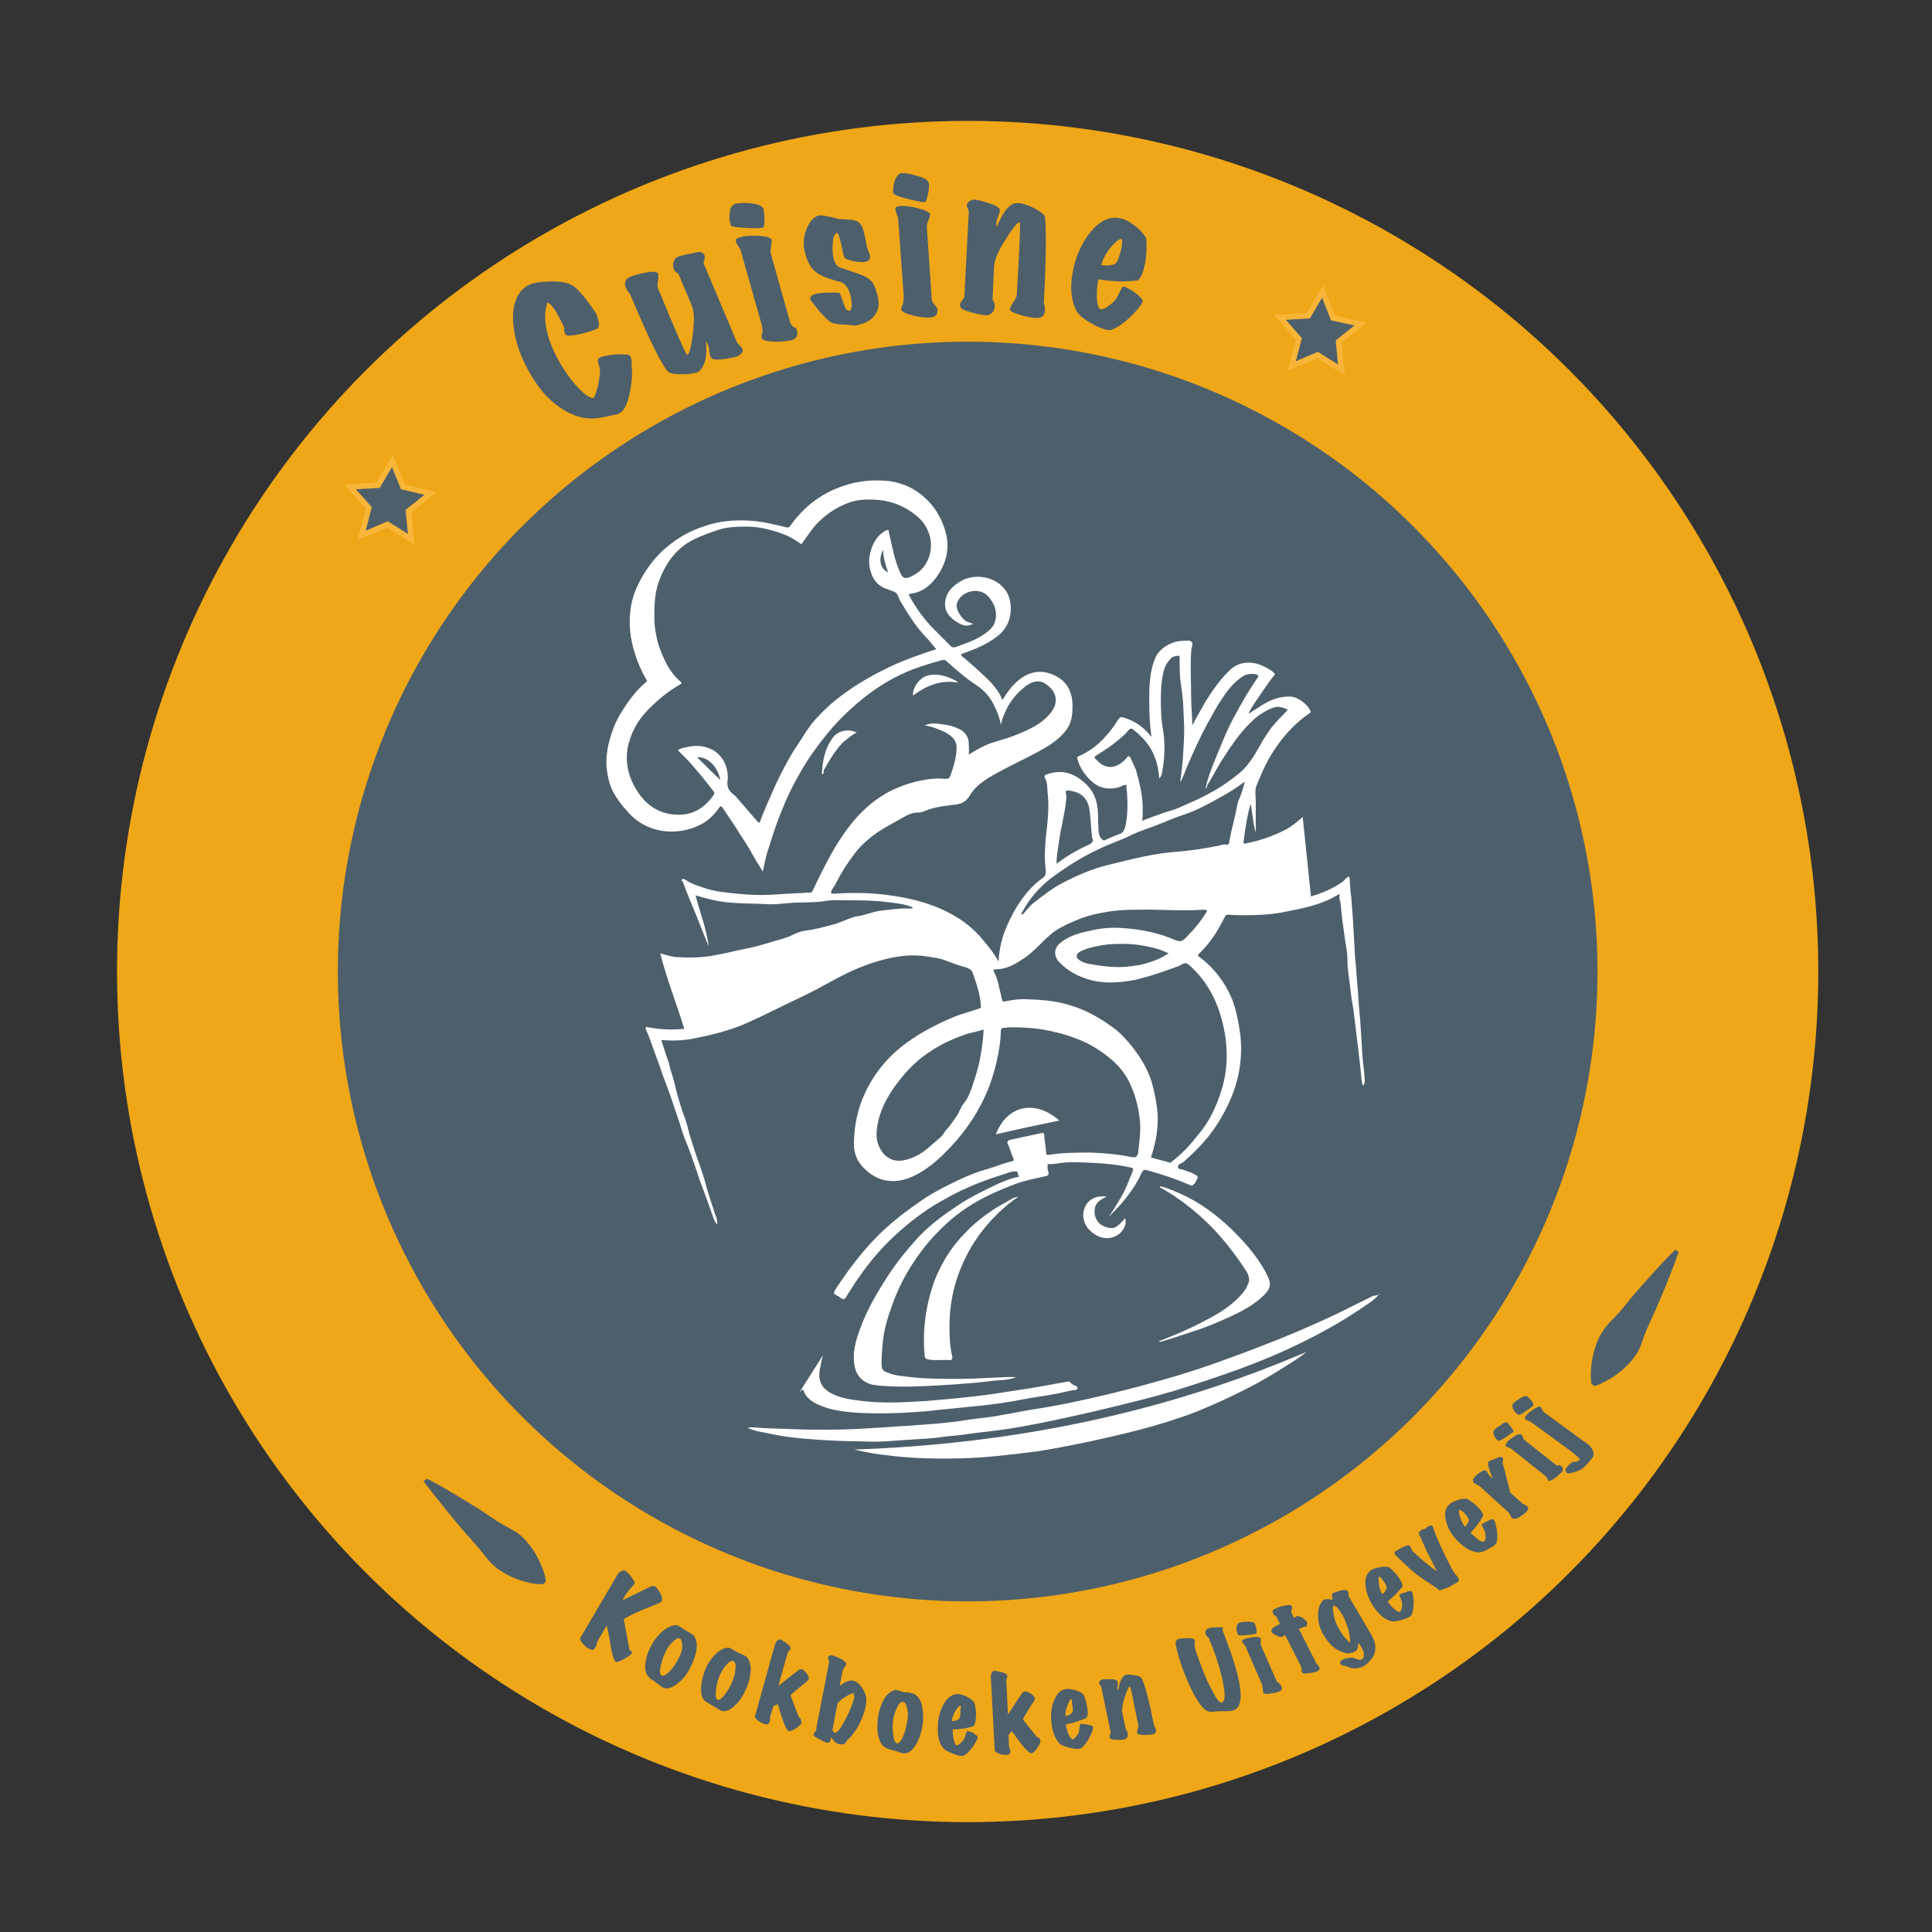 <?xml version="1.0" encoding="utf-8"?>
<!-- Generator: Adobe Illustrator 22.0.1, SVG Export Plug-In . SVG Version: 6.00 Build 0)  -->
<svg version="1.1" id="Laag_1" xmlns="http://www.w3.org/2000/svg" xmlns:xlink="http://www.w3.org/1999/xlink" x="0px" y="0px"
	 viewBox="0 0 350 350" style="enable-background:new 0 0 350 350;" xml:space="preserve">
<rect x="0" y="0" width="350" height="350" fill="#333333" stroke="none"/>
<style type="text/css">
	.st0{fill:#FFFFFF;}
	.st1{fill:#4E5F6C;}
	.st2{fill:none;stroke:#EFA717;stroke-width:40;stroke-miterlimit:10;}
	.st3{fill:#4E5F6C;stroke:#F8B538;stroke-miterlimit:10;}
</style>
<circle class="st0" cx="177.7" cy="177.4" r="98.9"/>
<g>
	<path class="st1" d="M168.8,190.3c-2.6,1.6-4.6,3.7-6.4,6.1c-1.4,1.9-2.6,4-3.2,6.3c-0.4,1.7-0.7,3.4,0.1,5.1s2.3,2.8,4.4,2.4
		c2.1-0.4,3.7-1.5,5.2-2.9c0.5-0.4,1-0.9,1.5-1.3s0.7-1,1.1-1.4c0.7-0.7,1.2-1.6,1.8-2.4c0.5-0.7,0.7-1.6,1.3-2.3
		c0.9-1.1,1.3-2.4,1.7-3.6s0.8-2.5,1.1-3.8c0.4-2,0.7-3.9,0.8-6c-0.9,0.3-1.8,0.5-2.7,0.7C173,188,170.8,189,168.8,190.3z"/>
	<path class="st1" d="M206.2,164.8c-2.1,0-4.2,0.1-6.2,0.5c-2,0.3-3.9,0.9-5.7,1.7c-1.4,0.6-2.8,1.3-4,2.3c-1.6,1.4-3,3.1-4.8,4.3
		c-1.6,1.1-3.2,2-5.1,2c-0.4,0-0.5,0.1-0.3,0.5c0.3,0.6,0.5,1.2,0.7,1.8c0.2,1.1,0.5,2.1,0.7,3.1c0.1,0.4,0.2,0.5,0.6,0.4
		c1.1-0.2,2.2-0.4,3.3-0.4c2.8,0.1,5.6,0.2,8.4,1.1c3.1,0.9,5.8,2.5,8.3,4.4c1.6,1.3,2.9,2.9,4.1,4.6c1.2,1.8,2.2,3.7,2.7,5.9
		c0.2,1,0.5,2,0.6,3c0.3,1.7,0.3,3.3,0.1,5c-0.2,1.6-0.6,3.2-1.1,4.7c1.1,0.3,2.3,0.6,3.4,0.9c0.2,0.1,0.2,0,0.3-0.1
		c1.7-1.3,3.2-2.8,4.5-4.5c1.3-1.5,2.4-3.1,3.2-4.9c1.6-3.4,2.5-7,2.3-10.9c-0.1-2.7-0.7-5.3-1.6-7.8c-1.1-2.9-2.8-5.5-5.2-7.6
		c-0.4-0.3-0.6-0.4-1.1-0.2c-0.4,0.2-0.8,0.5-1.3,0.6c-2.4,0.9-4.8,1.7-7.3,2.3c-3.1,0.6-6.2,0.8-9.2-0.3c-1.8-0.6-3.4-1.6-4.7-3
		c-1-1.2-0.8-2.5,0.3-3.4c1.6-1.3,3.5-1.8,5.4-2.2c1.7-0.4,3.5-0.6,5.4-0.5c3.5,0.2,6.8,0.8,10,2.2c0.8,0.3,1.2,0.3,1.8-0.3
		c1.5-1.5,2.9-3.1,4-5c-0.2-0.2-0.5-0.2-0.7-0.2C214,165.1,210.1,164.7,206.2,164.8z"/>
	<path class="st1" d="M204.9,137.5c0.3,0.7,0.6,1.3,0.9,2c0.6,2.1,1.1,4.2,1.2,6.3c0,1,0.1,1.9-0.1,2.9c1.2-0.5,2.4-0.9,3.5-1.3
		c1-0.4,2.1-0.6,3-1c2-0.9,4-1.7,5.9-2.8c1.9-1,3.6-2.2,5.3-3.6c1.9-1.6,3-3.8,4.2-5.9c0.7-1.1,1.4-2.2,2.3-3.2
		c0.6-0.7,1.3-1.3,1.9-2c0.3-0.3,0.3-0.4,0-0.5c-0.8-0.3-1.6-0.5-2.3-0.2c-1.2,0.4-2.3,1.1-3.3,1.9c-2.5,2.2-4.3,4.9-6.1,7.7
		c-0.9,1.5-1.7,3-2.6,4.5c0,0.1-0.1,0.2-0.1,0.3l0,0c0,0.1-0.1,0.2-0.1,0.3l0,0l0,0l0,0c0,0-0.1,0-0.1,0.1c0-0.1,0-0.1,0.1-0.1l0,0
		l0,0c-0.1-0.1-0.1-0.3,0-0.4c0-0.1-0.1-0.2,0.1-0.3l0,0c0-0.1,0-0.2,0-0.3c0.8-2.8,2-5.4,3.1-8.1s2.6-5.3,4.1-7.9
		c0.6-1,1.2-1.9,1.8-2.8c0.1-0.2,0.5-0.5,0.3-0.7c-0.2-0.3-0.5-0.3-0.9-0.3c-1-0.1-1.8,0.3-2.5,0.9c-1.3,1-2.3,2.3-3.2,3.7
		c-0.9,1.3-1.6,2.7-2.4,4.1c-1.5,2.7-2.7,5.4-3.9,8.2c-0.4,0.9-0.6,1.8-1.2,2.7c0.2-1.6,0.4-3,0.5-4.4c0.1-2.1,0.3-4.1,0.2-6.2
		c-0.1-1.8-0.1-3.5-0.3-5.2c-0.1-1-0.3-2-0.4-3c-0.1-1.2-0.1-2.4-0.1-3.6c0-0.2,0.1-0.6-0.4-0.5c-0.4,0.1-0.9,0.1-1.2,0.5
		c-0.8,0.8-1.2,1.7-1.4,2.8c-0.4,1.7-0.4,3.5-0.4,5.2c0,1.7,0.1,3.4,0.4,5c0.4,2.4,0.3,4.8-0.1,7.2c-0.1,0.5-0.1,1.1-0.6,1.5
		c-0.1-1.3-0.3-2.6-0.8-3.8c-0.8-2.2-2.2-3.7-4-5.1c-0.2-0.2-0.5-0.1-0.7,0.1s-0.3,0.4-0.5,0.6c-1.6,1.6-3.4,2.8-5.3,4
		c-0.4,0.2-0.6,0.5-0.1,0.8c0.1,0.1,0.2,0.2,0.3,0.3c0.9,1,2.3,1.4,3.6,0.7c0.6-0.3,1.2-0.8,1.6-1.3
		C204.5,136.7,204.7,137.1,204.9,137.5z"/>
	<path class="st1" d="M225.5,141.6c-1.6,1.2-3.2,2.2-4.9,3.1c-2,1.1-4,2.2-6.2,2.9c-1.5,0.5-2.9,1.1-4.4,1.7c-1.7,0.7-3.5,1.2-5.1,2
		c-2,1-4,1.6-6,2.6c-3,1.4-5.8,3.2-8.5,5.2c-2.1,1.6-3.9,3.7-5.2,6.1c-0.1,0.2-0.3,0.3-0.1,0.5c0.2-0.1,0.4-0.2,0.5-0.4
		c0.5-0.6,1-1.2,1.6-1.7c1.7-1.3,3.3-2.6,5.2-3.6c2.7-1.4,5.4-2.6,8.3-3.3c4.1-1,8.2-2.1,12.5-2.4c2.6-0.2,5.1-0.6,7.6-1.1
		c0.4-0.1,0.9-0.3,1.3-0.2c0.3,0.1,0.6-0.1,0.6-0.5c0.2-1.2,0.5-2.5,0.8-3.7s0.5-2.4,0.8-3.6C224.8,144.1,225.2,142.9,225.5,141.6z"
		/>
	<path class="st1" d="M197.8,151.6c0-0.1,0-0.2,0-0.3c-0.2-1.7-0.2-3.4-0.5-5c-0.5-2.2-2-2.9-3.8-3.1c-0.3,0-0.5,0.1-0.4,0.5
		c0.1,0.5,0.1,1,0,1.5c-0.2,2.3-0.9,4.6-1.2,6.9c-0.2,1.4-0.5,2.9-0.5,4.4c1.8-1.4,3.7-2.5,5.7-3.4
		C197.7,152.8,198.3,152.5,197.8,151.6z"/>
	<path class="st1" d="M184.6,166.5C184.6,166.5,184.7,166.5,184.6,166.5C184.7,166.5,184.6,166.5,184.6,166.5z"/>
	<path class="st1" d="M197.1,171.8c-0.6,0.2-1.1,0.4-1.6,0.7c-0.6,0.5-0.6,1,0,1.4c0.7,0.5,1.5,0.7,2.3,0.8c1.6,0.3,3.3,0.5,4.9,0.5
		c1.3,0,2.6-0.2,3.8-0.4c1.8-0.4,3.6-1,5.2-2.1c-0.5-0.2-0.9-0.4-1.4-0.6c-2.5-0.8-5.1-1.2-7.7-1.1
		C200.7,171,198.9,171.3,197.1,171.8z"/>
	<path class="st1" d="M126.3,137.2c1.4,1.4,2.7,2.7,4.2,4.1C130,138.8,128.1,137,126.3,137.2z"/>
	<path class="st1" d="M163,108.7c-0.3-0.5-0.3-1.2-1-1.5c-0.5-0.2-1.1-0.4-1.6-0.6c-1.1-0.4-1.9-1.2-2.4-2.3
		c-0.5-1.2-0.7-2.5-0.4-3.9c0.4-1.8,1.2-3.4,2.9-4.3c0.4-0.2,0.5-0.1,0.5,0.2c0.6,2.5,1,5.1,2.1,7.5c0.3,0.8,0.8,1.1,1.6,0.8
		c1.4-0.6,2.5-1.4,3.2-2.8c1.5-2.7,0.7-6.3-1.8-8.3c-1.9-1.6-4.1-2.6-6.7-2.9c-2-0.2-4-0.2-6,0.6c-1.7,0.7-3.2,1.6-4.5,2.8
		c-1.5,1.3-2.6,3-3.7,4.6c-0.9-0.6-1.8-1.2-2.7-1.6c-2.2-0.9-4.5-1.5-6.8-1.6c-2.1,0-4.2,0-6.2,0.8c-1.7,0.6-3.4,1.2-5,2.2
		c-1.8,1.2-3.1,2.7-4.1,4.6c-0.9,1.7-1.5,3.4-1.7,5.2c-0.2,1.7-0.2,3.4-0.1,5.1c0.2,1.6,0.5,3.2,1.1,4.6c0.8,2.1,1.8,4.1,3.6,5.6
		c0.2,0.2,0.3,0.3-0.1,0.5c-2.3,1.3-4.3,3-6.1,4.9c-1.5,1.6-2.5,3.4-3.1,5.4c-0.8,2.6-0.5,5.3,0.7,7.7c1.7,3.4,4.3,5.6,8.3,5.6
		c2.7,0,4.8-1.4,6.3-3.6c0.1-0.2,0.2-0.3,0-0.6c-1.3-1.7-2.6-3.3-4-4.9c-0.8-0.9-1.7-1.8-2.5-2.6c0.4-0.3,0.9-0.4,1.4-0.5
		c1.6-0.4,3.1-0.4,4.6,0.3c2.2,1,3.3,3.5,3,5.8c-0.1,0.9,0.1,1.5,0.7,2.1c0.2,0.2,0.5,0.4,0.8,0.7c1.3,1.5,2.6,3,3.9,4.5
		c0.2,0.3,0.4,0.3,0.5,0c0.8-2.2,1.8-4.3,2.7-6.4c0.9-1.9,1.8-3.7,2.8-5.4c0.6-1.1,1.4-2.2,2.1-3.3c0.9-1.5,1.9-2.9,3.1-4.1
		c1.6-1.7,3.4-3.2,5.3-4.5c2.4-1.7,5-3.1,7.7-4.4c2.6-1.2,5.4-2.2,8.2-3.1c-0.5-0.6-1-1.2-1.5-1.8
		C166.1,113.8,164.5,111.3,163,108.7z"/>
	<path class="st1" d="M148.7,64.3c-66,14.4-107.8,79.6-93.4,145.6s79.6,107.8,145.6,93.4s107.8-79.6,93.4-145.6
		C279.9,91.8,214.7,49.9,148.7,64.3z M233.7,247c-2.5,1.6-5.1,3.2-7.7,4.5c-3.1,1.6-6.2,3-9.4,4.3c-6.8,2.6-13.8,4.2-20.9,5.7
		c-2.5,0.5-5.1,1-7.6,1.4c-4.7,0.6-9.5,1.2-14.3,1.3c-4.5,0.1-8.9,0-13.4-0.6c-1.8-0.2-3.6-0.5-5.6-1c28.5-1,55.8-6.5,81.9-17.7
		C235.7,245.7,234.7,246.4,233.7,247z M249.7,234.6L249.7,234.6c-0.8,1-1.9,1.6-2.9,2.3c-4.4,3-9.1,5.5-13.9,7.7
		c-2.8,1.3-5.7,2.4-8.6,3.5c-3.9,1.4-7.8,2.7-11.7,3.9c-3.7,1.1-7.4,2-11.1,2.9c-4.5,1.1-9,2.1-13.5,3c-2.1,0.4-4.2,0.8-6.4,1.1
		c-2.1,0.3-4.3,0.5-6.4,0.8c-1.6,0.3-3.3,0.3-5,0.6c-1.7,0.2-3.5,0.3-5.2,0.4c-1.5,0.1-2.9,0.2-4.4,0.3c-1.6,0.1-3.2,0.1-4.7,0
		c-2.6,0-5.2-0.1-7.9-0.3c-3.1-0.2-6.1-0.5-9.1-1.2c-1.1-0.2-2.3-0.4-3.4-0.9c0.4-0.2,0.8-0.1,1.2-0.1c2.3,0.2,4.6,0.2,6.9,0.3
		c2.1,0.1,4.1,0.1,6.2,0.1c2.8,0,5.5-0.1,8.3-0.3c2.1-0.1,4.2-0.3,6.3-0.4c1.3-0.1,2.7-0.2,4-0.3c1.7-0.1,3.3-0.3,5-0.5
		c0.7-0.1,1.3-0.2,2-0.3c1.9-0.3,3.9-0.4,5.8-0.8c1.8-0.3,3.7-0.7,5.5-1c4.7-0.7,9.4-1.7,14-2.8c4.1-1,8.2-2.1,12.3-3.3
		c3.2-1,6.4-2,9.5-3.2c3.1-1.1,6.2-2.3,9.2-3.5c3.5-1.4,6.9-2.9,10.3-4.5c2.3-1.1,4.6-2.3,6.9-3.4
		C249.1,234.8,249.4,234.6,249.7,234.6L249.7,234.6L249.7,234.6L249.7,234.6c0-0.1,0-0.1,0.1-0.2c0,0,0,0,0.1,0
		C249.8,234.5,249.8,234.6,249.7,234.6L249.7,234.6z M151.2,252.7c1.6,0.7,3.3,0.9,5,1.1c3.3,0.4,6.6,0.3,9.9,0.1
		c2.4-0.1,4.9-0.4,7.3-0.6c2.9-0.3,5.7-0.6,8.6-1.1c2.7-0.4,5.4-0.8,8-1.3c1.1-0.2,2.3-0.4,3.4-0.6c0.6-0.1,0.6,0.4,0.9,0.5
		c0.3,0.2,1,0.3,0.9,0.7s-0.7,0.3-1.1,0.4c-1.5,0.3-3,0.7-4.5,0.9c-2.1,0.3-4.3,0.7-6.4,1.1c-2.4,0.4-4.8,0.7-7.1,0.9
		c-2.6,0.3-5.2,0.5-7.7,0.8c-4.5,0.4-9,0.6-13.6,0.3c-2.4-0.2-4.7-0.5-6.9-1.6c-1-0.5-1.9-1.2-2.3-2.3c-0.3-0.7-0.6,0.3-0.7,0.1
		c1.5-2.3,2.9-4.6,4.2-6.6c-0.2,0.6-0.4,1.6-0.6,2.7C148.1,250.6,149.3,251.9,151.2,252.7z M180.9,219.7c-3.1,3-5.4,6.4-7,10.4
		c-1.3,3.3-1.9,6.7-1.9,10.3c0,1.8,0.1,3.6,0.5,5.3c0.1,0.6-0.1,0.7-0.6,0.7c-1.2-0.1-2.4,0.1-3.6-0.1c-0.5-0.1-0.8-0.2-0.8-0.8
		c-0.4-4.6,0.2-9.1,1.8-13.5c1.3-3.3,3.1-6.2,5.6-8.7c2.2-2.3,4.7-4.1,7.5-5.6c0.6-0.3,1.1-0.8,2.1-0.9
		C183.1,217.7,182,218.7,180.9,219.7z M200.1,222.2c1.6,0.6,2.2,0.3,3.7-1.5c0.4,0.8-0.1,2-1,2.8c-1.4,1.1-3.3,1.1-4.9-0.2
		c-1.5-1.1-2.1-3.1-1.3-4.7c0.6-1.4,2.2-2.1,3.9-1.8c-1.5,0.6-2.2,1.4-2.2,2.5C198.2,220.7,199,221.8,200.1,222.2z M225.8,230.3
		c-2.1-3.2-4.4-6.2-7.1-8.8c-2.5-2.4-5.2-4.5-8.2-6.2c-0.1-0.1-0.3-0.1-0.4-0.2c0-0.1,0.1-0.1,0.1-0.2c1.6,0.4,3.1,1.1,4.6,1.8
		c4.2,2.1,7.7,5.1,10.8,8.6c1.5,1.7,2.9,3.6,3.9,5.6c0.9,1.7,0.7,2.6-0.7,3.9c-1.8,1.7-3.9,2.8-6.1,3.8c-2.2,1-4.3,1.9-6.6,2.6
		c-2,0.7-3.9,1.3-5.9,1.9c0,0-0.1-0.1-0.3-0.1c2.8-1.1,5.5-2.2,8.1-3.6c2.6-1.3,5.1-2.8,7-5c0.4-0.5,0.8-1,1-1.6
		C226.5,232,226.3,231.2,225.8,230.3z M244.5,159.2c0.1,1.1,0.1,2.3,0.3,3.4c0.1,1.4,0.2,2.7,0.3,4.1c0.1,1.7,0.2,3.4,0.3,5.1
		c0,1.3,0.2,2.6,0.3,4c0.1,1.8,0.3,3.5,0.4,5.3c0.1,1.7,0.3,3.3,0.4,5c0.1,1.7,0.2,3.3,0.3,5c0.1,1.3,0.3,2.7,0.4,4
		c0,0.5,0.2,1.1-0.3,1.6c-0.3-0.9-0.3-1.8-0.4-2.7c-0.1-1.2-0.3-2.5-0.4-3.7c-0.3-2.1-0.5-4.3-0.8-6.4c-0.1-1.4-0.5-2.8-0.6-4.2
		c-0.2-1.9-0.6-3.9-0.6-5.8c0-1.1-0.2-2.3-0.4-3.4c-0.3-2.1-0.6-4.2-0.8-6.4c0-0.7-0.4-1.3-0.2-2.2c-3.3,2.1-6.9,2.7-10.5,3.4
		c-2.2,0.4-4.4,0.5-6.7,0.5c-1,0-2,0-3-0.1c-0.3,0-0.5,0.1-0.6,0.4c-0.7,1.3-1.4,2.7-2.3,3.9c-0.7,1-1.5,1.9-2.4,2.8
		c-0.3,0.3-0.2,0.3,0,0.5c2.7,2,4.7,4.6,6,7.7c0.8,2.1,1.2,4.3,1.5,6.5c0.3,2.9,0.1,5.8-0.7,8.6c-0.7,2.5-1.8,4.8-3.2,7.1
		c-1.7,2.8-3.9,5.1-6.4,7.3c-0.4,0.3-1.1,0.4-1,1c0.1,0.4,0.8,0.3,1.2,0.5c0.7,0.3,1.4,0.4,2,0.9c0.1,0,0.2,0,0.2,0
		c0.5,0.6-0.3,1-0.3,1.5c-0.3,0-0.4,0.6-0.9,0.3c-2.5-1.1-5.2-2-7.8-2.7c-0.6-0.2-0.8,0.1-1,0.5c-1.3,2.9-3.3,5.3-5.5,7.5
		c0,0-0.1,0-0.1,0.1s-0.1,0.2-0.2,0.2c0-0.1,0.1-0.2,0.1-0.2l0,0c1.3-2,2.6-4,3.4-6.2c0.2-0.6,0.5-1.1,0.7-1.7
		c0.1-0.4,0.2-0.6-0.4-0.7c-2.7-0.6-5.5-0.8-8.3-0.9c-1.7-0.1-3.4-0.1-5.1,0.2c-0.5,0.1-1.1,0.1-1.6,0.1c0,0.4-0.1,0.9,0.1,1.3
		c0.2,0.7-0.1,0.8-0.6,0.9c-1.7,0.4-3.4,0.7-5.1,1.3c-2.4,0.9-4.8,1.9-7.1,3.2c-2.7,1.5-5.1,3.4-7.2,5.6c-2.2,2.2-4,4.7-5.6,7.4
		c-1.1,1.9-2,3.9-2.7,5.9c-0.8,2.2-1.5,4.5-1.7,6.9c-0.1,1.2-0.2,2.4-0.2,3.6c0,1,0.2,1.4,1.2,1.7c1.4,0.6,2.9,0.6,4.3,0.8
		c2.8,0.3,5.6,0.3,8.4,0.3c2.7,0,5.3-0.2,8-0.3c0.8,0,1.6-0.1,2.5,0c-1.6,0.6-3.2,0.5-4.8,0.7c-1.3,0.2-2.6,0.3-3.8,0.4
		c-3.6,0.3-7.2,0.5-10.7,0.6c-2.1,0-4.3,0-6.4-0.3c-1.6-0.2-3.1-1.3-3.5-3.1c-0.6-2.6,0.1-4.9,1-7.3c1.1-3,2.7-5.8,4.4-8.5
		c1.8-2.9,3.9-5.5,6.2-8c2-2.1,4.3-3.8,6.7-5.4c2.3-1.6,4.8-2.8,7.3-4c1.3-0.6,2.7-1.2,4.1-1.4c0-0.1,0-0.1,0-0.1
		c-0.3-0.3-0.1-0.9-0.5-0.9c-0.5,0-1.1,0.1-1.6,0.3c-1.1,0.4-2.2,0.7-3.3,1.1c-1.4,0.5-2.7,1-4,1.6c-2.1,0.9-4,2-5.9,3.1
		c-2.9,1.8-5.5,3.9-8,6.3c-3.2,3.1-5.8,6.7-8.1,10.5c-0.2,0.3-0.4,0.3-0.6,0.2c-0.2-0.1-0.4-0.2-0.6-0.4c-0.3-0.2-0.9-0.4-0.9-0.6
		c-0.1-0.3,0.3-0.7,0.5-1.1c2.2-3.3,4.6-6.5,7.4-9.3c2.2-2.2,4.6-4.1,7.2-5.9c2.3-1.7,4.9-3,7.4-4.2c1.7-0.8,3.4-1.5,5.2-2
		c1.5-0.4,3-1.1,4.5-1.4c0.4-0.1,0.4-0.3,0.3-0.5c-0.4-0.8-0.6-1.8-1-2.6c-0.2-0.4-0.1-0.7,0.4-0.8c1.8-0.4,3.6-0.8,5.5-1.2
		c0.4-0.1,0.7-0.1,0.7,0.5c0,1,0.3,1.9,0.3,2.9c0,0.3,0,0.6,0.6,0.5c2.5-0.4,5-0.4,7.5-0.4c2.5,0.1,4.9,0.3,7.3,0.8
		c0.6,0.1,1.1,0.2,1.3-0.8c0.2-2,0.5-3.9,0.3-5.9c-0.3-2.7-1-5.2-2.3-7.6c-1-1.7-2.3-3-3.9-4.2c-1.6-1.2-3.3-2.2-5.2-2.9
		c-2-0.8-4-1.3-6.2-1.7c-1.9-0.3-3.8-0.4-5.8-0.4c-0.4,0-0.8,0.1-1.3,0.1s-0.5,0.5-0.5,0.8c0,0.8-0.1,1.6-0.2,2.4
		c-0.3,2.1-0.8,4.2-1.5,6.3c-0.8,2.4-1.9,4.6-3.2,6.7c-1.2,1.9-2.6,3.7-4.1,5.3c-1.8,1.9-3.6,3.6-5.9,4.9c-3.2,1.8-6.7,2.1-9.7-0.8
		c-1.2-1.1-2-2.6-2-4.4c0-2.6,0.4-5.2,1.3-7.7c1.7-4.5,4.5-8.1,8.4-10.9c2.5-1.8,5.2-3.2,8-4.4c1.6-0.7,3.3-1.1,5-1.7
		c0.2-0.1,0.4-0.1,0.3-0.4c-0.1-2.1-0.8-4.1-1.5-6.1c-0.2-0.6-0.8-0.8-1.4-1c-1.2-0.3-2.4-0.8-3.5-1.2c-1-0.4-2.1-0.5-3.2-0.7
		c-2.9-0.5-5.8-0.1-8.6,0.7c-2.9,0.8-5.6,2-8.2,3.4c-2,1.1-4,2.2-6.1,3.2c-3.2,1.5-6.3,3.1-9.6,4.6s-6.7,2.3-10.2,3
		c-1.8,0.3-3.7,0.4-5.6,0.2c0.4,1.2,0.7,2.3,1.1,3.4c0.3,0.7,0.4,1.4,0.6,2.1c0.3,0.9,0.6,1.8,0.8,2.8c0.4,1.7,0.9,3.4,1.5,5.1
		c0.5,1.2,0.8,2.4,1.1,3.7c0.6,1.9,1.2,3.8,1.9,5.7c0.4,1.2,0.8,2.3,1.1,3.5c0.4,1.6,1,3.2,1.5,4.8c0.2,0.8,0.7,1.5,0.5,2.3
		c-0.3-0.3-0.6-0.9-0.7-1.3c-0.6-1.7-1.2-3.4-1.8-5c-0.5-1.2-0.9-2.5-1.3-3.7c-0.6-1.6-1.1-3.3-1.8-4.9c-0.5-1.2-0.9-2.5-1.3-3.8
		c-0.8-2.3-1.5-4.6-2.4-6.9c-0.6-1.5-1.1-3.2-1.7-4.7c-0.6-1.6-1.1-3.3-1.8-4.8c-0.1-0.2-0.2-0.4-0.1-0.6c0.1-0.1,0.3-0.1,0.4,0
		c2.1,0.4,4.2,0.5,6.4,0.3c0,0,0.1,0,0.2,0.1c-1.4-4.6-3.2-9.1-4.4-13.8c1.1,0.3,2.2,0.7,3.3,0.7c1.7,0.1,3.3,0.1,5-0.1
		c2.4-0.3,4.6-0.9,7-1.4c1.7-0.3,3.4-0.8,5-1.3c1.1-0.3,2.3-0.6,3.4-1.1c0.8-0.4,1.7-0.8,2.6-0.9c1.6-0.2,3.1-0.6,4.6-1
		c1.4-0.3,2.7-1,4-1.4c0.3-0.1,0.5-0.2,0.8-0.2c1.4-0.2,2.7-0.8,4.1-1c1.8-0.2,3.6-0.5,5.4-0.4c0.2,0,0.3,0,0.5-0.1l0.1-0.1
		c-1.6-0.7-3.3-0.8-4.9-1c-2.3-0.3-4.7-0.3-7.1-0.3c-1.2,0-2.5-0.1-3.7,0.1c-2.3,0.4-4.6,0.2-6.8,0.4c-1.3,0.1-2.6,0.3-4,0.2
		c-3.3-0.2-6.7,0-9.9-0.8c-1-0.2-1.9-0.5-3-0.8c0.8,3.1,2,6.1,2.4,9.3c-0.8-2-1.6-4-2.4-6c-0.8-1.9-1.6-3.8-2.3-5.8
		c-0.1-0.1-0.4-0.2-0.1-0.4c0.2-0.2,0.4,0,0.6,0.1c1,0.7,2.1,1,3.2,1.4c2,0.7,4.1,0.9,6.1,1.1s4,0.3,6,0.2c1.7-0.1,3.5-0.2,5.2-0.3
		c0.7,0,1.3-0.1,2-0.1c0.4,0,0.5-0.2,0.6-0.5c1.2-2.5,2.4-5,3.8-7.4c1.2-2,2.5-3.9,4-5.6c1.7-1.9,3.6-3.5,6-4.8
		c1.6-0.8,3.2-1.4,4.8-1.8c1.7-0.4,3.5-0.7,5.3-0.5c0.4,0,0.7,0,0.9-0.4c0.6-1.6,1.1-3.2,1.2-5c0.1-1.6-0.9-2.4-2-3
		c-1.2-0.6-2.5-1.1-3.8-1.3c1-0.4,2-0.4,3-0.2c1.1,0.1,2.1,0.3,3.1,0.8c1.1,0.4,1.9,1.5,1.9,2.6c0,0.7,0.1,1.3,0,2.1
		c1.3-0.8,2.5-1.5,3.8-2c0.6-0.2,1.3-0.4,1.9-0.6c1.5-0.4,3-1,4.4-1.6c1.8-0.8,3.5-1.8,4.7-3.3c1.8-2.2,0.9-4.3-1.2-5.5
		c-1.2-0.6-2.4-0.1-3.4,0.7c-2.3,1.8-3.7,4.1-4.4,6.9c-0.2-1.4-0.8-2.7-1.4-3.9c-0.7-1.3-1.7-2.4-2.9-3.2c-2-1.3-3.7-2.8-5.5-4.4
		c-0.3-0.3-0.5-0.3-0.9-0.2c-2.1,0.6-4.2,1.2-6.3,2.1c-3.3,1.4-6.3,3.4-9,5.7c-2.1,1.8-4.1,3.8-5.9,6.1c-1.6,2-3.1,4.1-4.4,6.4
		c-1.4,2.4-2.6,4.9-3.6,7.5c-0.9,2.2-1.6,4.5-2.3,6.7c-0.4,1.2-0.6,2.4-0.9,3.8c-0.6-1-1.2-1.9-1.7-2.8c-1-1.9-2.3-3.7-3.4-5.5
		c-0.7-1.1-1.5-2.2-2.2-3.3c-0.2-0.2-0.3-0.4-0.6,0c-0.9,1.3-2,2.4-3.4,3.1c-2,1-4.2,1.4-6.3,1.2c-2.9-0.3-5.3-1.6-7.2-3.9
		c-0.9-1-1.7-2.1-2.3-3.2c-0.7-1.3-1-2.8-1.2-4.3c-0.2-2.4,0.3-4.7,1.1-6.9c0.6-1.8,1.6-3.4,2.7-5c1-1.4,2-2.6,3.3-3.7
		c0.3-0.2,0.2-0.3,0.1-0.5c-0.9-1.5-1.6-3.1-2.1-4.8c-0.8-2.5-1.1-5-0.8-7.6c0.2-2.3,1.1-4.4,2.2-6.3c1.4-2.4,3.1-4.4,5.3-6
		c1.8-1.4,3.8-2.4,6-3.1c2.5-0.9,5.1-1.1,7.7-1c2.3,0.1,4.6,0.6,6.9,1.2c0.4,0.1,0.7,0.1,0.9-0.3c1.6-2.2,3.5-4.1,5.9-5.5
		c1.7-1,3.5-1.7,5.5-2.2c2.3-0.5,4.5-0.6,6.8-0.3c2.4,0.4,4.5,1.4,6.3,3.1c1.6,1.5,2.7,3.3,3.4,5.4c1.1,3.2,0.5,6.1-1.4,8.8
		c-1.1,1.5-2.5,2.7-4.4,3c-0.2,0-0.4,0.1-0.7,0.2c1.3,2.4,2.8,4.5,4.7,6.4c0.9,0.9,1.9,1.9,2.8,2.8c0.3,0.3,0.6,0.5,1.1,0.3
		c2.2-0.8,4.4-1.5,6.2-3.2c1.2-1.1,1.4-3.2,0.4-4.9c-0.6-1-1.3-1.8-2.5-2c-1.8-0.3-3.7,0.8-4,2.5c-0.1,0.8,0.9,2.7,2.1,3.1
		c0.3,0.1,0.6,0.2,0.9,0.3c-0.7,0.4-1.5,0.5-2.4,0c-1.9-1-3.2-2.4-2.5-4.8c0.5-1.5,1.7-2.4,3-3.1c2.4-1.2,5.8-0.6,7.5,1.5
		c1,1.2,1.3,2.6,1.2,4.2c-0.2,2.4-1.4,3.9-3.3,5.1c-1.8,1.2-3.7,1.9-5.7,2.6c0,0.3,0.3,0.5,0.6,0.7c1.6,1.4,3.2,2.8,4.7,4.3
		c0.9,1,1.7,2,2.2,3.3c0.6-0.9,1.2-1.9,2-2.7c2.4-2.6,5.4-3.2,8.4-1.2c1.6,1.1,2.3,2.9,2.3,4.9c0,1.5-0.1,3.1-1.1,4.4
		c-0.8,1.1-1.9,2-3.1,2.8c-2.7,1.7-5.7,3-8.5,4.5c-2.2,1.2-4.6,2.4-5.9,4.6c-1,1.7-2.3,1.6-3.8,1.8c-1.4,0.2-2.9,0.4-4.3,1
		c-0.4,0.2-0.9,0.3-1.3,0.3c-1,0-1.9,0.4-2.7,0.9c-2.1,1.2-4.2,2.2-6.1,3.8c-1.1,0.9-2,1.8-2.8,2.9c-1.2,1.6-2.3,3.3-3.2,5.1
		c-0.2,0.4-0.5,0.9-0.8,1.3c-0.1,0.2-0.2,0.4-0.1,0.6c0.1,0.1,0.3,0.1,0.5,0.1c3.1-0.2,6.3-0.2,9.4,0.2c4,0.5,7.9,1.4,11.5,3.3
		c2.3,1.2,4.4,2.8,6.1,4.9c1,1.2,2,2.4,2.8,3.9c0.1-2,0.5-3.9,1.2-5.7c1.3-3.2,3-6.1,5.5-8.4c0.3-0.3,0.7-0.6,1.1-0.9
		c0.9-0.5,0.8-1.2,0.7-2c-0.2-1.9-0.1-3.8,0.1-5.8c0.3-2.6,0.6-5.1,0.3-7.7c-0.1-0.9,0-1.9-0.5-2.8c-0.2-0.3,0-0.5,0.3-0.6
		c1.9-0.7,3.7-0.6,5.4,0.4c2.1,1.3,3.5,3,3.8,5.5c0.2,1.3,0.1,2.6,0.2,3.9c0,0.7,0.1,1.4,0.6,1.9c0.2,0.2,0.3,0.3,0.6,0.2
		c0.8-0.4,1.7-0.8,2.6-1.1c0.6-0.2,0.8-0.6,1-1.1c0.5-2,0.5-4,0.4-6c0-0.6-0.2-1.2-0.1-1.8c-0.6-0.1-1.1,0.4-1.7,0.5
		c-1.9,0.4-3.5,0-4.9-1.4c-1.1-1.1-1.9-2.3-2.3-3.8c-0.1-0.3-0.1-0.4,0.2-0.5c2.8-1.2,4.8-3.2,6.5-5.6c0.3-0.4,0.5-0.8,0.8-1.2
		s0.6-0.3,0.9-0.2c2,0.6,3.6,1.7,5,3.5c-0.3-2.2-0.4-4.2-0.4-6.3c0-2.7,0-5.4,1.1-8c0.7-1.8,3.1-3.1,4.9-3.1c0.6,0,1.4-0.2,1.7,0.2
		c0.3,0.3-0.1,1.1-0.1,1.7c-0.2,2.9,0,5.7,0,8.6c0,1.6,0.2,3.2,0.2,4.8c0.8-1.5,1.6-2.9,2.4-4.3c1.3-2.1,2.7-4.1,4.5-5.8
		c1.9-1.7,4.3-1.5,6.2-0.5c0.6,0.3,1.2,0.6,1.7,1.1c0.2,0.2,0.2,0.3,0,0.5c-1.1,1.3-2,2.8-3,4.2c-0.6,0.9-1.2,1.7-1.6,2.7
		c0.8-0.5,1.6-1,2.5-1.6c1.6-1,3.3-1.6,5.2-1.5c1.3,0.1,3.1,1.5,3.5,2.6c0.1,0.3-0.1,0.4-0.3,0.5c-2.3,1.6-4.2,3.6-5.8,5.9
		c-1.6,2.2-2.7,4.7-3.7,7.2c-0.3,0.9-0.1,1.9-0.1,2.9c0,1.8,0,3.6,0,5.5c-0.5-1.6-0.6-3.3-0.9-5.2c-0.6,1.8-0.8,3.5-1.1,5.3
		c-0.1,0.5-0.1,1-0.2,1.5c-0.1,0.4,0.1,0.5,0.4,0.4c2.5-0.5,4.9-1.3,7.2-2.5c1.1-0.6,2-1.3,3.1-2.3c0.5,4.9,1,9.7,1.5,14.4
		c1.7-0.5,3.2-1.1,4.7-2c0.4-0.2,0.8-0.5,1.2-0.8C244.3,158.6,244.5,158.7,244.5,159.2z M180.4,205.5c2.1-5.4,7.2-6.3,11.5-2.5
		C188,203.8,184.2,204.6,180.4,205.5z M148.9,140.3C148.9,140.4,148.9,140.4,148.9,140.3c0,0.1,0,0.1,0,0.2l0,0
		C148.9,140.4,148.9,140.4,148.9,140.3C148.9,140.4,148.9,140.3,148.9,140.3L148.9,140.3c0.1-2.4,0.5-4.7,2-6.7
		c1-1.3,2.7-1.6,4.3-0.9c-1,0.5-1.8,1.2-2.6,1.9c-1.4,1.5-2.4,3.2-3.4,5C149.3,139.9,149.2,140.2,148.9,140.3L148.9,140.3
		L148.9,140.3L148.9,140.3z M165.4,126c-0.1-1.5,1.2-3.2,2.6-3.6c1.9-0.5,3.6,0.1,5.3,1c0.1,0.1,0.1,0.1,0.2,0.2
		c-0.1,0.1-0.2,0.1-0.3,0C170.2,123.2,167.7,124.3,165.4,126z"/>
	<path class="st1" d="M160.9,103.7c-0.5-1.4-0.9-2.7-0.9-4.1C159.1,101.3,159.4,103,160.9,103.7z"/>
</g>
<ellipse class="st2" cx="175.3" cy="176" rx="134.1" ry="134.1"/>
<g>
	<path class="st1" d="M114.5,299.4c-0.1,0.3-0.6,0.7-1.4,1.1c-0.8,0.5-1.4,0.7-1.6,0.5c-0.3-0.2-0.6-1.2-0.9-3
		c-0.3-2-0.6-3.2-0.7-3.5l-1.7,2.9c0,0.1-0.1,0.2-0.1,0.4c0,0.2-0.1,0.3-0.1,0.4c-0.2,0.4-0.4,0.7-0.7,0.7c-0.1,0-0.3-0.1-0.6-0.2
		c-0.5-0.3-0.8-0.6-1.2-1c-0.4-0.5-0.5-0.9-0.3-1.1l6.7-11.4c0.1-0.2,0.3-0.4,0.6-0.5c0.3-0.2,0.5-0.2,0.7-0.2c0,0,0.1,0,0.1,0.1
		c0.3,0.2,0.7,0.5,1.1,1.1s0.6,0.9,0.6,1.1c0,0.1-0.3,0.4-0.8,1c-0.6,0.7-1,1.2-1.2,1.7c-0.1,0.1-0.1,0.3-0.2,0.4l5.1-2.5
		c0.3-0.1,0.6-0.1,0.8,0c0.3,0.2,0.5,0.6,0.9,1.2c0.4,0.7,0.4,1.2,0.2,1.6c-0.1,0.1-0.8,0.4-2.3,1c-1.8,0.7-3.3,1.4-4.5,2.1l1,5.4
		c0,0.1,0.1,0.3,0.4,0.5C114.5,299.1,114.6,299.3,114.5,299.4z"/>
	<path class="st1" d="M125.6,296.2c0.5,0.6,0.7,1.4,0.6,2.4c-0.1,0.9-0.4,1.9-0.9,3c-0.7,1.5-1.5,2.6-2.6,3.4
		c-1.1,0.9-2,1.1-2.8,0.6c-0.3-0.2-0.7-0.5-1.2-0.9c-0.4-0.3-0.8-0.5-1.1-0.8c-0.5-0.5-0.8-1.2-0.7-2.3c0.1-1,0.3-2,0.9-3.1
		c0.5-1.1,1.2-2,2-2.8c0.9-0.8,1.7-1.2,2.6-1.3c0.2,0,0.3,0,0.5,0.1s0.6,0.4,1.2,0.8C124.5,295.5,125,295.8,125.6,296.2z
		 M123.1,296.8c-0.3-0.1-0.7,0.1-1.3,0.7s-1,1.2-1.3,1.9c-0.4,0.8-0.6,1.6-0.8,2.4c-0.2,0.9-0.2,1.5,0.1,1.7s0.8,0,1.5-0.7
		s1.2-1.5,1.7-2.5c0.3-0.6,0.5-1.1,0.6-1.7C123.6,297.5,123.5,297,123.1,296.8z"/>
	<path class="st1" d="M135.2,300.1c0.5,0.5,0.8,1.3,0.8,2.3c0,0.9-0.2,1.9-0.6,3c-0.6,1.5-1.3,2.7-2.3,3.6c-1,1-1.9,1.2-2.7,0.8
		c-0.3-0.2-0.7-0.5-1.3-0.8c-0.4-0.2-0.8-0.5-1.2-0.7c-0.6-0.4-0.9-1.1-0.9-2.2c0-1,0.2-2,0.6-3.2s1-2.1,1.7-2.9
		c0.8-0.9,1.6-1.4,2.5-1.5c0.1,0,0.3,0,0.5,0.1s0.6,0.3,1.2,0.7C134.1,299.5,134.6,299.8,135.2,300.1z M132.8,300.9
		c-0.3-0.1-0.7,0.1-1.3,0.8c-0.5,0.6-0.9,1.3-1.2,2c-0.3,0.8-0.5,1.6-0.6,2.5s0,1.5,0.2,1.7c0.3,0.2,0.8-0.1,1.4-0.9
		c0.6-0.8,1.1-1.6,1.5-2.7c0.2-0.6,0.4-1.2,0.4-1.8C133.4,301.6,133.2,301.1,132.8,300.9z"/>
	<path class="st1" d="M145.2,312.1c0,0.2-0.4,0.6-1,1s-1.1,0.6-1.3,0.5c-0.5-0.2-1.1-1.8-2-4.9c-0.2,0.1-0.4,0.2-0.8,0.4l-0.6,2
		c0,0.1,0,0.2,0,0.3c0,0.2,0,0.3,0,0.3c-0.1,0.4-0.2,0.6-0.5,0.7c-0.1,0-0.3,0-0.5-0.1c-0.4-0.1-0.8-0.3-1.2-0.6s-0.6-0.6-0.5-0.9
		l3.6-12.9c0.1-0.2,0.2-0.4,0.3-0.6c0.2-0.2,0.3-0.3,0.5-0.3h0.1c0.3,0.1,0.7,0.3,1.2,0.7c0.5,0.4,0.7,0.6,0.7,0.8
		c0,0.1,0,0.2,0,0.2c0,0.1-0.1,0.2-0.2,0.3c-0.1,0.1-0.2,0.2-0.3,0.4l-1.7,6l3.6-2.8c0.2-0.2,0.4-0.2,0.7-0.2
		c0.2,0.1,0.5,0.3,0.8,0.7s0.5,0.8,0.4,1.1c0,0.1-0.4,0.5-1.2,1.1c-1.2,1-1.9,1.6-2.1,1.8l1.4,3.7c0,0.1,0.2,0.3,0.4,0.5
		C145.2,311.9,145.2,312,145.2,312.1z"/>
	<path class="st1" d="M156.8,307c0.2,0.6,0.2,1.3,0,2.2c-0.2,1.1-0.7,2.3-1.3,3.5c-0.7,1.1-1.3,2-2,2.5c-0.1,0.2-0.2,0.3-0.2,0.4
		c-0.1,0.1-0.2,0.2-0.3,0.3c-0.2,0.1-0.5,0.1-0.9,0.1c-0.3-0.1-0.7-0.2-0.9-0.5c0,0-0.3-0.3-0.7-0.8c0,0.1,0,0.2,0,0.4
		c0,0.1,0,0.2-0.1,0.3c-0.1,0.2-0.3,0.4-0.5,0.3c-0.3,0-0.7-0.2-1.4-0.6c-0.7-0.3-1-0.6-1.1-0.8c-0.1-0.1,0-0.3,0.3-0.6
		c0.1-0.1,0.2-0.3,0.2-0.7l2.3-11.9c0-0.1,0-0.2-0.1-0.4c-0.1-0.2-0.1-0.3-0.1-0.4c0.1-0.4,0.4-0.5,0.8-0.4c0.4,0.1,0.9,0.3,1.5,0.6
		c0.6,0.3,0.9,0.6,1,0.9c0,0.1,0,0.3-0.2,0.5s-0.3,0.5-0.4,0.6l-0.6,2.9c1.1-0.8,2-1.1,2.6-0.9c0.4,0.1,0.8,0.4,1.2,0.9
		S156.6,306.4,156.8,307z M154.7,306.7c-0.5,0.1-1.1,0.4-1.7,0.8c-0.7,0.4-1.1,0.8-1.3,1.2l-0.9,4.8c0.1,0.1,0.2,0.2,0.4,0.4
		c0.4,0.1,1-0.6,1.9-2.3s1.4-3,1.7-4.2C154.6,307.1,154.7,306.9,154.7,306.7z"/>
	<path class="st1" d="M165.7,306.9c0.6,0.4,1.1,1.1,1.3,2s0.3,1.9,0.2,3.1c-0.2,1.6-0.6,3-1.3,4.1c-0.7,1.2-1.6,1.7-2.5,1.5
		c-0.3-0.1-0.8-0.3-1.5-0.5c-0.5-0.1-0.9-0.2-1.3-0.4c-0.7-0.3-1.1-0.9-1.4-1.9c-0.3-0.9-0.3-2-0.2-3.2s0.4-2.3,0.9-3.3
		c0.5-1.1,1.2-1.8,2.1-2.1c0.1-0.1,0.3-0.1,0.5,0c0.2,0,0.7,0.2,1.4,0.4C164.4,306.5,165,306.7,165.7,306.9z M163.5,308.3
		c-0.3,0-0.7,0.3-1,1.1c-0.4,0.8-0.6,1.5-0.7,2.2c-0.1,0.9-0.1,1.7,0,2.6s0.3,1.4,0.6,1.6c0.4,0.1,0.8-0.3,1.2-1.2s0.6-1.9,0.8-3
		c0.1-0.6,0.1-1.2,0-1.8C164.2,308.8,164,308.3,163.5,308.3z"/>
	<path class="st1" d="M177.1,314.6c0.1,0.2-0.1,0.7-0.7,1.6c-0.6,0.9-1.3,1.6-1.9,1.9c-0.1,0-0.2,0-0.3,0c-0.5,0-1.1-0.2-1.8-0.5
		c-0.8-0.3-1.3-0.6-1.6-1c-0.7-0.9-1-2.2-0.9-3.8c0-1.5,0.4-2.8,1-4c0.7-1.2,1.5-1.9,2.6-1.9c0.4,0,0.8,0.1,1.3,0.3
		c0.6,0.3,1.2,0.6,1.6,1.1c0.1,0.1,0.2,0.4,0.3,1s0.2,1.1,0.1,1.7c0,0.8-0.2,1.4-0.4,1.7c-1.2,0.4-2.5,0.6-3.8,0.6
		c0,0.6,0,1.2,0.2,1.9s0.3,1,0.5,1s0.5-0.2,0.9-0.6c0.3-0.3,0.5-0.6,0.6-0.9c0.1-0.4,0.2-0.7,0.4-1.1c0.2,0,0.6,0.1,1.1,0.3
		C176.6,314.2,177,314.4,177.1,314.6z M174,309c-0.2,0-0.5,0.3-0.9,0.9c-0.4,0.7-0.6,1.3-0.7,1.9c0.5,0,1-0.1,1.3-0.4
		c0.2-0.1,0.3-0.7,0.3-1.8C174.1,309.2,174.1,309,174,309z"/>
	<path class="st1" d="M188.5,315.4c0,0.2-0.2,0.7-0.6,1.3c-0.4,0.6-0.8,0.9-1.1,0.9c-0.5,0-1.7-1.4-3.5-4c-0.1,0.1-0.3,0.4-0.6,0.7
		l0.1,2.1c0,0.1,0,0.2,0.1,0.3c0,0.2,0.1,0.3,0.1,0.3c0.1,0.4,0,0.7-0.2,0.8c-0.1,0.1-0.3,0.1-0.5,0.1c-0.5,0-0.9,0-1.3-0.2
		c-0.5-0.2-0.8-0.4-0.8-0.6l-0.7-13.3c0-0.2,0-0.4,0.1-0.6s0.2-0.4,0.4-0.5h0.1c0.3,0,0.8,0.1,1.3,0.2c0.6,0.2,0.9,0.3,1,0.5
		c0,0.1,0.1,0.2,0.1,0.2c0,0.1,0,0.2-0.1,0.4s-0.1,0.3-0.1,0.4l0.3,6.2l2.5-3.8c0.1-0.2,0.3-0.3,0.6-0.4c0.2,0,0.6,0.1,1,0.4
		c0.5,0.3,0.7,0.6,0.8,0.9c0,0.1-0.2,0.6-0.8,1.4c-0.8,1.3-1.3,2.1-1.4,2.4l2.5,3.1c0.1,0.1,0.3,0.2,0.5,0.3
		C188.4,315.2,188.5,315.3,188.5,315.4z"/>
	<path class="st1" d="M198,312.8c0.1,0.2,0,0.7-0.5,1.7s-1,1.7-1.6,2.2c-0.1,0-0.2,0.1-0.3,0.1c-0.5,0.1-1.1,0-1.9-0.2
		c-0.8-0.2-1.4-0.4-1.7-0.7c-0.8-0.8-1.3-2-1.5-3.6c-0.2-1.5-0.1-2.9,0.4-4.1c0.5-1.3,1.2-2.1,2.2-2.2c0.4-0.1,0.8,0,1.4,0.1
		c0.7,0.2,1.3,0.4,1.7,0.8c0.1,0.1,0.3,0.4,0.4,0.9c0.2,0.6,0.3,1.1,0.4,1.7c0.1,0.8,0.1,1.4-0.2,1.7c-1.2,0.6-2.4,0.9-3.7,1.2
		c0.1,0.6,0.2,1.2,0.5,1.8s0.5,0.9,0.7,0.9s0.5-0.3,0.8-0.7s0.4-0.7,0.4-0.9c0-0.4,0.1-0.8,0.2-1.2c0.2,0,0.6,0,1.2,0.1
		S197.9,312.7,198,312.8z M194.1,307.8c-0.2,0-0.4,0.4-0.7,1.1s-0.4,1.4-0.4,2c0.5-0.1,0.9-0.3,1.2-0.6c0.2-0.2,0.2-0.8,0-1.8
		C194.2,308,194.2,307.8,194.1,307.8z"/>
	<path class="st1" d="M209.1,312.7c0.1,0.2,0.2,0.4,0.3,0.6c0.1,0.4,0,0.6-0.3,0.8c-0.1,0.1-0.2,0.1-0.4,0.1
		c-0.4,0.1-0.9,0.1-1.5,0.1s-0.9-0.1-1.1-0.2c-0.1-0.1-0.1-0.1-0.1-0.2s0-0.4,0.1-0.7s0.2-0.5,0.1-0.7c-0.9-4.6-1.4-7-1.5-7
		c-0.2,0-0.5,0.6-0.9,1.8c-0.4,1.3-0.6,2.3-0.5,2.9l0.7,3.3c0.2,0.1,0.3,0.3,0.3,0.5c0.1,0.4,0,0.8-0.4,1c0,0-0.1,0.1-0.2,0.1
		c-0.3,0.1-0.8,0.1-1.4,0.1c-0.6,0-1-0.1-1.1-0.2s-0.1-0.2-0.2-0.3c0-0.1,0-0.3,0.1-0.5s0.1-0.3,0.1-0.4l-1.7-8.2
		c0-0.1-0.1-0.2-0.2-0.3c-0.1-0.1-0.2-0.3-0.2-0.4c0-0.3,0.2-0.5,0.5-0.6c0.2-0.1,0.6-0.1,1.4-0.1c0.8,0,1.2,0.1,1.4,0.3
		c0.1,0.1,0.1,0.3,0.1,0.6c0,0.4-0.1,0.7-0.1,0.7c0,0.1,0.1,0.3,0.2,0.4c0.1-0.6,0.2-1.2,0.4-1.7c0.3-0.6,0.6-1,1-1.1s0.9,0,1.6,0.1
		c0.7,0.1,1.1,0.3,1.2,0.5C207.4,305.1,208.1,307.8,209.1,312.7z"/>
	<path class="st1" d="M221.6,295.7c0-0.1,0.4,1,1.2,3.2c2.3,6.5,2.6,10.1,0.8,10.9c-0.3,0.1-0.7,0.2-1.2,0.2s-1,0-1.5,0
		c-0.4,0-0.8,0.1-1.2,0.1s-0.8,0-1.1-0.2c-0.6-0.3-1.4-1.3-2.3-2.9c-0.8-1.5-1.5-3.2-2.2-5.1c-0.5-1.5-0.9-2.8-1.1-4
		c-0.1-0.4,0-0.7,0.3-0.9c0.1-0.1,0.6-0.2,1.4-0.2c0.8-0.1,1.3,0,1.5,0.1c0.1,0,0.1,0.1,0.2,0.2c0.1,0.1,0.1,0.4,0,0.7
		c0,0.3,0,0.5,0.1,0.7c0,0.2,0.2,0.9,0.6,1.9c0.7,2,1.4,3.8,2.2,5.3c1,2,1.6,2.9,2.1,2.7s0.6-1.4,0.2-3.4c-0.3-1.6-0.8-3.3-1.5-5.4
		c-0.5-1.3-0.8-2.1-1-2.5c0-0.2-0.1-0.4-0.3-0.5c-0.2-0.2-0.3-0.3-0.3-0.4c-0.2-0.4-0.2-0.7,0.1-1c0-0.1,0.1-0.1,0.3-0.2
		c0.3-0.1,0.8-0.2,1.5-0.2s1.1,0,1.2,0C221.4,295.1,221.5,295.3,221.6,295.7z"/>
	<path class="st1" d="M227.2,294c0,0,0,0.1,0.1,0.1c0.1,0.2,0.2,0.6,0.3,1c0.1,0.5,0.1,0.7,0,0.8c-0.1,0.1-0.6,0.2-1.6,0.3
		c-1,0.1-1.5,0.1-1.6,0c-0.1,0-0.1-0.1-0.2-0.2c-0.1-0.3-0.2-0.6-0.2-1c0-0.5,0.1-0.7,0.3-0.9c0.2-0.2,0.7-0.3,1.4-0.3
		S227,293.8,227.2,294z M232.1,305.4c0.2,0.4,0.2,0.7-0.1,0.9c-0.1,0-0.1,0.1-0.2,0.1c-0.4,0.2-0.9,0.3-1.6,0.4
		c-0.7,0.1-1.2,0.1-1.3-0.1c-0.1-0.1-0.1-0.3-0.1-0.6c0-0.2-0.1-0.5-0.2-1l-3-6.9c-0.3-0.4-0.5-0.6-0.6-0.8
		c-0.1-0.1,0.1-0.3,0.5-0.5c0.3-0.1,0.8-0.2,1.5-0.3c0.7-0.1,1.1,0,1.3,0.1c0.1,0,0.1,0.1,0.1,0.1c0,0.1,0,0.3,0,0.6
		c0,0.3,0,0.5,0,0.6l2.9,6.6c0,0.1,0.2,0.2,0.4,0.3C231.9,305.2,232,305.3,232.1,305.4z"/>
	<path class="st1" d="M236.7,293.7c0.1,0.2,0.1,0.4,0.1,0.6s-0.1,0.3-0.3,0.4h-0.1c-0.2,0-0.5,0.2-1.1,0.4l3.2,6.3
		c0,0,0.1,0.1,0.2,0.2s0.3,0.3,0.3,0.4c0.2,0.3,0,0.6-0.4,0.8c-0.2,0.1-0.7,0.2-1.4,0.3c-0.8,0.1-1.2,0.1-1.3-0.1
		c-0.1-0.1-0.1-0.2-0.1-0.5s-0.1-0.5-0.1-0.6l-2.9-5.7l-0.5,0.3c-0.2,0.1-0.5,0.1-1-0.2c-0.5-0.2-0.8-0.4-0.9-0.6
		c-0.1-0.2-0.1-0.3,0-0.5s0.2-0.3,0.3-0.4l1.2-0.6l-0.7-1.4c-0.3-0.1-0.5-0.3-0.6-0.6c-0.1-0.2-0.1-0.4,0.1-0.6
		c0.1-0.1,0.2-0.1,0.4-0.2c0.4-0.2,0.9-0.4,1.5-0.5s1-0.2,1.2-0.1c0.1,0,0.2,0.1,0.2,0.2c0.1,0.1,0.1,0.3,0,0.6
		c-0.1,0.3-0.1,0.5,0,0.6l0.4,0.9l0.5-0.3c0.1-0.1,0.4,0,1,0.2C236.3,293.4,236.6,293.6,236.7,293.7z"/>
	<path class="st1" d="M244.3,288.5c0,0,0,0.1,0,0.4c0,0.2,0,0.3,0.1,0.4l4,6.8c1,1.7,1,3.2,0.1,4.4c-0.5,0.6-0.9,1-1.4,1.3
		c-0.7,0.4-1.5,0.5-2.2,0.4c-0.2,0-0.6-0.2-1.2-0.4c0,0-0.2,0-0.5-0.1c-0.2-0.1-0.3-0.1-0.4-0.3c-0.1-0.1,0-0.4,0.2-0.6
		c0,0,0.1-0.1,0.2-0.1c0.2-0.1,0.5-0.3,0.9-0.3c0.4-0.1,0.7-0.1,0.9-0.1c0.3,0.1,0.6,0.2,0.9,0.3c0.3,0.1,0.6,0.1,0.8,0
		c0.4-0.2,0.5-0.7,0.3-1.4c-0.1-0.3-0.4-0.9-0.9-1.6c0,0.1,0,0.3-0.1,0.6c0,0.2-0.1,0.4-0.1,0.5c-0.1,0.2-0.1,0.3-0.3,0.4
		c-0.5,0.3-1.1,0.5-1.6,0.4c-1.7-0.3-3-1.3-4.1-3.1c-0.7-1.1-1.1-2.3-1.1-3.5c-0.1-1.3,0.2-2.3,0.9-3c0.1-0.1,0.1-0.1,0.2-0.1
		c0.2-0.1,0.4-0.1,0.7-0.1s0.5,0.1,0.8,0.1c0-0.2-0.1-0.4-0.1-0.6s0-0.4,0.1-0.5c0.2-0.2,0.6-0.3,1.3-0.5s1.1-0.2,1.2-0.1
		C244.1,288.1,244.2,288.3,244.3,288.5z M243.8,293.9c-0.3-0.8-0.6-1.4-0.9-1.8c-0.5-0.8-0.9-1.2-1.2-1.2s-0.3,0.6-0.1,1.6
		s0.5,1.8,0.9,2.5c0.7,1.2,1.4,2.1,2.1,2.6C244.6,296.3,244.3,295.1,243.8,293.9z"/>
	<path class="st1" d="M255.7,288.3c0.2,0.1,0.3,0.7,0.4,1.7c0,1.1-0.1,2-0.4,2.6c0,0.1-0.1,0.1-0.2,0.2c-0.4,0.3-1,0.5-1.7,0.7
		c-0.8,0.2-1.4,0.3-1.8,0.2c-1.1-0.3-2.1-1.1-3-2.4c-0.9-1.2-1.4-2.5-1.6-3.8c-0.2-1.4,0.1-2.4,0.9-3c0.3-0.2,0.7-0.4,1.3-0.5
		c0.7-0.2,1.3-0.2,1.9-0.1c0.2,0,0.4,0.2,0.8,0.6c0.4,0.4,0.8,0.8,1.1,1.3c0.5,0.7,0.7,1.2,0.7,1.6c-0.8,1-1.7,1.9-2.7,2.7
		c0.3,0.5,0.7,1,1.2,1.4s0.8,0.6,1,0.5s0.3-0.5,0.4-1c0-0.5,0-0.8-0.1-1c-0.1-0.3-0.3-0.7-0.4-1.1c0.1-0.1,0.5-0.3,1.1-0.4
		C255.1,288.2,255.5,288.2,255.7,288.3z M249.9,285.6c-0.2,0.1-0.2,0.5-0.1,1.3c0.1,0.8,0.3,1.4,0.6,1.9c0.4-0.3,0.7-0.7,0.8-1.1
		c0.1-0.2-0.2-0.8-0.8-1.6C250.1,285.8,250,285.6,249.9,285.6z"/>
	<path class="st1" d="M259.5,276.4c0.4,1.2,1.1,3,2.2,5.2c1,2,1.6,3.2,1.8,3.4c0.2,0.2,0.4,0.5,0.6,0.7c0.2,0.3,0.3,0.6,0.1,0.8
		c-0.2,0.2-0.8,0.5-1.7,1c-1,0.4-1.5,0.6-1.7,0.6c-0.1,0-0.2-0.1-0.3-0.2s-0.2-0.2-0.2-0.2c-1.5-1-2.8-1.8-3.7-2.5
		c-1.1-0.9-2.2-1.9-3.4-3.1c0,0-0.1-0.1-0.2-0.2c-0.1-0.1-0.2-0.2-0.2-0.2c-0.2-0.2-0.2-0.4-0.1-0.6c0.1-0.1,0.5-0.3,1.2-0.7
		c0.8-0.4,1.2-0.5,1.4-0.4c0.1,0,0.1,0.1,0.2,0.2c0.1,0.1,0.1,0.2,0.2,0.4c0.1,0.2,0.1,0.3,0.2,0.4c0.7,0.6,1.3,1.2,1.9,1.7
		c1.3,1.1,2.2,1.8,2.5,1.9c-0.5-0.9-1.1-2.2-1.9-3.7c-0.3-0.8-0.7-1.5-1-2.3c-0.1-0.2-0.2-0.4-0.3-0.6s-0.1-0.4,0.1-0.6
		c0.1-0.1,0.4-0.3,1.1-0.5C258.7,276.4,259.2,276.3,259.5,276.4z"/>
	<path class="st1" d="M270.5,275.2c0.2,0.1,0.4,0.6,0.6,1.6c0.2,1.1,0.2,2,0,2.7c0,0.1-0.1,0.2-0.2,0.3c-0.3,0.3-0.9,0.6-1.6,1
		c-0.8,0.4-1.4,0.5-1.8,0.4c-1.1-0.2-2.2-0.8-3.4-2c-1.1-1.1-1.8-2.3-2.1-3.5c-0.4-1.4-0.2-2.4,0.5-3.1c0.3-0.3,0.6-0.5,1.2-0.7
		c0.6-0.3,1.3-0.4,1.9-0.4c0.2,0,0.5,0.2,0.9,0.5c0.5,0.3,0.9,0.7,1.3,1.1c0.6,0.6,0.9,1.1,0.9,1.5c-0.6,1.1-1.4,2.2-2.3,3.1
		c0.4,0.4,0.9,0.8,1.4,1.2s0.9,0.5,1.1,0.3s0.3-0.5,0.2-1c0-0.5-0.1-0.8-0.2-1c-0.2-0.3-0.4-0.7-0.5-1c0.1-0.2,0.5-0.3,1-0.6
		C270,275.3,270.3,275.2,270.5,275.2z M264.4,273.5c-0.2,0.1-0.1,0.6,0.1,1.3c0.2,0.7,0.5,1.3,0.9,1.8c0.4-0.4,0.6-0.8,0.7-1.2
		c0-0.2-0.3-0.7-1-1.5C264.6,273.6,264.4,273.5,264.4,273.5z"/>
	<path class="st1" d="M272.1,264c0.2,0.1,0.2,0.2,0.2,0.5c0,0.2-0.1,0.3-0.1,0.5c0.4,1.3,0.8,3.1,1.4,5.4c1.4,1.3,2.2,1.9,2.2,2
		c0.1,0,0.2,0.1,0.4,0.2s0.4,0.2,0.5,0.3c0.2,0.2,0.2,0.3,0.1,0.5c0,0.1-0.1,0.3-0.3,0.5c-0.3,0.3-0.7,0.6-1.2,0.9
		c-0.6,0.4-1.1,0.4-1.4,0.2c-0.1-0.1-0.2-0.2-0.3-0.5c-0.1-0.2-0.2-0.4-0.3-0.5l-5.3-4.8c-0.6-0.3-0.9-0.5-0.9-0.5
		c-0.3-0.2-0.3-0.5-0.2-0.8c0.1-0.1,0.2-0.3,0.3-0.4c0.3-0.3,0.6-0.6,1-0.8c0.4-0.3,0.7-0.4,0.9-0.3c0.1,0,0.1,0,0.2,0.1
		c0,0,0.2,0.3,0.5,0.8l0.6,0.6c-0.2-0.6-0.4-1.1-0.6-1.7c-0.2-0.7-0.3-1.1-0.2-1.3c0.1-0.2,0.5-0.4,1.2-0.6
		C271.5,263.9,271.9,263.9,272.1,264z"/>
	<path class="st1" d="M273,257.7c0,0,0.1,0,0.1,0.1c0.2,0.2,0.4,0.4,0.7,0.8s0.4,0.6,0.4,0.7s-0.5,0.4-1.3,1
		c-0.8,0.5-1.3,0.8-1.4,0.7c-0.1,0-0.2-0.1-0.2-0.1c-0.3-0.2-0.5-0.5-0.6-0.8c-0.2-0.4-0.2-0.7-0.1-0.9c0.1-0.2,0.5-0.6,1.1-0.9
		C272.3,257.8,272.7,257.6,273,257.7z M282.7,265.5c0.4,0.2,0.5,0.5,0.4,0.9c0,0.1-0.1,0.1-0.1,0.2c-0.3,0.3-0.7,0.7-1.2,1.1
		c-0.6,0.4-1,0.6-1.2,0.6c-0.1,0-0.2-0.2-0.3-0.5c-0.1-0.2-0.3-0.4-0.7-0.7l-5.9-4.7c-0.4-0.2-0.7-0.3-0.9-0.4
		c-0.1-0.1,0-0.3,0.2-0.7c0.2-0.3,0.6-0.6,1.2-1s1-0.5,1.2-0.5c0.1,0,0.1,0,0.2,0.1s0.2,0.2,0.3,0.5s0.2,0.4,0.3,0.5l5.7,4.5
		c0.1,0.1,0.3,0.1,0.5,0.1C282.5,265.4,282.6,265.4,282.7,265.5z"/>
	<path class="st1" d="M276.5,252.9c0.1,0,0.2,0.1,0.3,0.2c0.2,0.2,0.5,0.4,0.7,0.7s0.3,0.5,0.3,0.7c0,0.1-0.4,0.5-1.2,1
		c-0.8,0.6-1.2,0.8-1.4,0.8c-0.1,0-0.2,0-0.3-0.1c-0.3-0.2-0.5-0.5-0.7-0.8c-0.2-0.4-0.3-0.7-0.2-0.9c0.1-0.3,0.5-0.6,1.1-1
		C275.8,253,276.2,252.9,276.5,252.9z M278.9,254.8c0.1,0,0.1,0,0.2,0.1s0.2,0.2,0.3,0.5s0.3,0.4,0.4,0.5l7.1,5.2c0,0,0.1,0,0.2,0.1
		s0.2,0.2,0.3,0.2c0.9,0.7,1.3,1.4,1.3,2.1c0,0.2-0.1,0.5-0.4,0.8c-0.5,0.7-1.1,1.3-1.7,1.8c-0.3,0.2-0.8,0.4-1.4,0.6
		c-0.7,0.2-1.2,0.3-1.4,0.1c-0.1-0.1-0.2-0.3-0.2-0.6c0,0,0-0.1,0.1-0.2c0.4-0.6,0.9-1,1.3-1.2c0.2,0,0.4,0,0.5,0
		c0.3,0,0.5-0.2,0.7-0.4c0.1-0.1-0.5-0.6-1.6-1.5l-7.4-5.4c-0.5-0.1-0.7-0.3-0.9-0.4c-0.1-0.1-0.1-0.3,0.2-0.7
		c0.2-0.3,0.6-0.6,1.2-1S278.7,254.8,278.9,254.8z"/>
</g>
<g>
	<path class="st1" d="M114.2,64.5c0.2,0.5,0.3,1,0.2,1.5c0.2,1.5,0.1,3.2-0.3,5.1c-0.4,2-1,3.3-1.8,3.7c-0.1,0.1-0.2,0.1-0.3,0.2
		c-1,0.2-2.1,0.5-3.4,0.7c-2.3,0.4-4.6-0.2-6.9-1.7c-2.1-1.4-3.9-3.3-5.4-5.9c-1.9-3.1-3-6.2-3.3-9.3c-0.3-3.3,0.5-5.6,2.3-6.9
		c0.7-0.5,2-0.8,3.9-0.9s3.3,0.1,4.3,0.6s2.3,2,4.1,4.6c0.4,0.5,0.7,1.2,0.8,1.9c0.2,0.8,0.1,1.3-0.3,1.5c-0.7,0.3-1.7,0.6-2.9,0.9
		c-1.4,0.3-2.3,0.4-2.6,0.2c-0.1-0.1-0.2-0.1-0.2-0.2c-0.1-0.2-0.2-0.4-0.2-0.8s0-0.6-0.2-0.8c-0.4-0.8-0.8-1.6-1.2-2.3
		c-0.6-1-1.1-1.6-1.6-1.8c-0.6,1.5-0.6,3.4,0,5.7c0.5,1.9,1.4,3.9,2.7,6c1,1.6,2,2.9,3.1,4s1.9,1.6,2.4,1.6c0.3,0,0.5-0.7,0.9-2.1
		c0.3-1.4,0.4-2.4,0.4-3.1c0,0-0.1-0.4-0.3-1.1c-0.1-0.4-0.1-0.7,0.1-0.9c0.3-0.3,1.2-0.5,3-0.7C113.2,64.2,114.1,64.2,114.2,64.5z"
		/>
	<path class="st1" d="M127.1,45.7c0.2,0.1,0.4,0.3,0.5,0.5s0.1,0.5,0,0.9s-0.2,0.6-0.1,0.7l6,14.2c0.1,0.1,0.2,0.3,0.5,0.6
		s0.4,0.4,0.5,0.6c0.2,0.4-0.1,0.8-0.6,1.2c-0.3,0.2-1.1,0.4-2.4,0.6c-1.4,0.2-2.3,0.2-2.6-0.1c-0.2-0.2-0.3-0.6-0.4-1.1
		c0-0.6-0.1-1-0.2-1.2c-0.1-0.2-0.2-0.5-0.4-0.8c0.1,1.1,0.1,2.2-0.1,3.3c-0.3,1.2-0.8,2-1.4,2.3c-0.7,0.3-1.7,0.4-3,0.4
		s-2.1-0.2-2.4-0.5c-1.1-1.1-3.4-5.8-6.9-14.1c-0.3-0.3-0.6-0.7-0.7-1.1c-0.3-0.6-0.2-1.2,0.2-1.6c0.1-0.1,0.4-0.3,0.7-0.4
		c0.7-0.3,1.6-0.5,2.6-0.7s1.7-0.2,2-0.1c0.2,0.1,0.3,0.2,0.3,0.3c0.1,0.2,0.1,0.7,0,1.3s-0.1,1.1,0,1.3c3.3,8.1,5.1,12.1,5.3,12.1
		c0.3,0,0.7-1.3,1-3.7c0.3-2.5,0.3-4.2-0.2-5.3l-2.4-5.7c-0.4-0.2-0.6-0.4-0.8-0.8c-0.3-0.8-0.2-1.5,0.4-2.1
		c0.1-0.1,0.2-0.1,0.3-0.2c0.6-0.2,1.4-0.4,2.6-0.6C126.3,45.6,126.9,45.6,127.1,45.7z"/>
	<path class="st1" d="M138.2,37.6c0,0,0.1,0.1,0.1,0.2c0.1,0.5,0.2,1.1,0.2,1.9c0,0.9-0.1,1.4-0.2,1.5c-0.2,0.1-1.2,0.2-2.9,0.1
		c-1.8-0.1-2.7-0.2-2.9-0.4c-0.1-0.1-0.2-0.2-0.2-0.5c-0.2-0.6-0.2-1.2-0.1-1.9c0.1-0.8,0.4-1.3,0.8-1.5c0.5-0.2,1.4-0.3,2.7-0.2
		C137,36.9,137.8,37.2,138.2,37.6z M144.3,59.7c0.3,0.7,0.2,1.3-0.4,1.7c-0.1,0.1-0.2,0.1-0.4,0.2c-0.8,0.2-1.8,0.3-3,0.3
		c-1.3,0-2.1-0.2-2.4-0.5c-0.2-0.1-0.2-0.5,0-1.1c0.1-0.4,0-1-0.2-1.8l-3.8-13.4c-0.5-0.7-0.8-1.2-0.8-1.5c-0.1-0.3,0.3-0.5,1.1-0.7
		c0.6-0.2,1.6-0.2,2.8-0.2c1.3,0.1,2,0.2,2.4,0.5c0.1,0.1,0.2,0.2,0.2,0.3c0,0.2,0,0.5-0.1,1.1s-0.1,0.9-0.1,1.2l3.6,12.8
		c0.1,0.2,0.3,0.4,0.6,0.7C144.1,59.3,144.3,59.5,144.3,59.7z"/>
	<path class="st1" d="M159.1,54.1c0.2,1.2,0,2.2-0.7,3.1s-1.7,1.4-3.1,1.7c-0.3,0.1-0.7,0.1-1.2,0c-0.8-0.1-1.2-0.1-1.2-0.1
		c-0.4,0-0.8,0-1.2-0.1s-0.8-0.1-1.1-0.3c-0.6-0.3-1.1-0.9-1.7-1.5c-0.5-0.5-0.9-1.1-1.4-1.7s-0.7-0.9-0.7-1
		c-0.1-0.3,0.1-0.6,0.5-0.8c0.1-0.1,0.3-0.1,0.6-0.2c0.7-0.1,1.5-0.2,2.5-0.2s1.6,0,1.7,0.1c0.1,0.1,0.3,0.7,0.7,1.8
		c0.3,1,0.6,1.4,1,1.4c0.5-0.1,0.6-0.8,0.4-2.2c-0.3-1.7-1-2.7-1.9-3c-2.3-0.6-3.8-1.2-4.6-1.9c-1-0.8-1.6-2.1-2-4
		c-0.2-1.2-0.1-2.5,0.4-3.7s1.1-2,2-2.4c0.4-0.2,1.7,0,4,0.6c0.2,0,0.8,0,1.8,0.1c0.7,0,1.2,0.2,1.6,0.4c0.5,0.4,0.9,1.2,1.1,2.3
		c0.2,0.8,0.3,1.6,0.5,2.4c0.3,0.7,0.4,1.1,0.5,1.3c0.1,0.6-0.1,1-0.7,1.2c-0.3,0.1-0.9,0.1-1.9,0c-1-0.2-1.7-0.4-2-0.7
		c-0.1-0.1-0.3-0.9-0.6-2.4c-0.3-1.4-0.6-2.1-0.8-2.1c-0.3,0.1-0.6,0.5-0.7,1.4c-0.1,0.9-0.1,1.8,0,2.7c0.2,1.2,0.6,1.8,1.1,2.1
		c1.2,0.4,2.3,0.8,3.5,1.2s2,0.9,2.5,1.5C158.4,51.6,158.8,52.7,159.1,54.1z"/>
	<path class="st1" d="M169.8,55.9c0.1,0.8-0.1,1.3-0.7,1.5c-0.1,0-0.3,0.1-0.5,0.1c-0.8,0.1-1.8,0-3-0.3c-1.3-0.3-2-0.6-2.3-1
		c-0.1-0.2,0-0.5,0.2-1c0.2-0.3,0.2-1,0.2-1.8l-1-13.9c-0.3-0.8-0.5-1.4-0.5-1.7s0.4-0.5,1.2-0.5c0.7,0,1.6,0.1,2.8,0.4
		c1.2,0.3,1.9,0.6,2.2,0.9c0.1,0.1,0.1,0.2,0.1,0.3c0,0.2-0.1,0.5-0.3,1s-0.3,0.9-0.3,1.1l0.9,13.3c0,0.2,0.2,0.5,0.4,0.8
		C169.6,55.5,169.7,55.7,169.8,55.9z M168.2,33c0,0,0,0.1,0.1,0.3c0,0.5,0,1.1-0.2,1.9c-0.2,0.9-0.3,1.3-0.5,1.4
		c-0.2,0.1-1.2-0.1-2.9-0.5s-2.6-0.8-2.8-1c-0.1-0.1-0.1-0.3-0.1-0.5c0-0.6,0.1-1.2,0.3-1.9c0.3-0.8,0.7-1.2,1.1-1.3
		c0.5-0.1,1.4,0,2.7,0.4C167.2,32.1,168,32.5,168.2,33z"/>
	<path class="st1" d="M189.1,54.9c0.2,0.4,0.2,0.9,0.2,1.3c0,0.7-0.3,1.1-0.8,1.3c-0.2,0.1-0.4,0.1-0.8,0.1c-0.8,0-1.6-0.2-2.7-0.5
		c-1-0.3-1.6-0.5-1.9-0.8c-0.1-0.1-0.2-0.3-0.1-0.4c0-0.2,0.2-0.6,0.6-1.2c0.4-0.5,0.5-0.9,0.6-1.2c0.5-8.7,0.7-13.1,0.5-13.2
		c-0.3-0.1-1.1,0.8-2.4,2.9c-1.4,2.1-2.1,3.8-2.2,4.9l-0.3,6.2c0.3,0.3,0.4,0.7,0.4,1.1c0,0.8-0.4,1.4-1.2,1.7c-0.1,0-0.2,0.1-0.4,0
		c-0.6,0-1.5-0.2-2.6-0.5s-1.8-0.6-1.9-0.8c-0.1-0.2-0.2-0.4-0.2-0.6s0.2-0.5,0.4-0.8c0.3-0.3,0.4-0.5,0.4-0.6l0.8-15.4
		c0-0.2-0.1-0.4-0.2-0.7c-0.2-0.3-0.2-0.5-0.1-0.7c0.2-0.5,0.5-0.7,1.1-0.8c0.4-0.1,1.2,0.1,2.5,0.5c1.4,0.4,2.1,0.8,2.3,1.2
		c0.1,0.2,0,0.6-0.2,1.1c-0.3,0.8-0.4,1.2-0.4,1.3c0,0.2,0,0.5,0.1,0.8c0.4-1.1,0.9-2,1.5-2.9c0.8-1,1.5-1.5,2.3-1.4
		c0.8,0,1.7,0.3,2.9,0.9c1.2,0.6,1.8,1.1,2,1.5C189.5,40.6,189.6,45.8,189.1,54.9z"/>
	<path class="st1" d="M207,54.4c0.1,0.4-0.5,1.2-1.8,2.6c-1.5,1.5-2.8,2.4-4,2.8c-0.1,0-0.3,0-0.6,0c-0.8-0.2-1.9-0.6-3.2-1.4
		c-1.4-0.8-2.2-1.6-2.5-2.3c-0.9-1.9-1.1-4.3-0.5-7.1c0.5-2.7,1.6-5,3.1-6.9c1.6-2,3.4-2.9,5.2-2.6c0.7,0.1,1.5,0.4,2.3,1
		c1.1,0.7,1.9,1.5,2.5,2.4c0.2,0.2,0.2,0.9,0.2,1.9c0,1.1-0.1,2.1-0.3,3.1c-0.3,1.5-0.7,2.4-1.3,2.9c-2.4,0.3-4.7,0.2-7.1-0.2
		c-0.3,1.1-0.3,2.2-0.3,3.4c0.1,1.2,0.3,1.9,0.6,2c0.4,0.1,1-0.1,1.8-0.8c0.7-0.5,1.1-1,1.3-1.4c0.3-0.6,0.6-1.3,1-1.9
		c0.4,0,1,0.3,1.9,0.9C206.4,53.6,206.9,54.1,207,54.4z M203.2,43.3c-0.4-0.1-1,0.4-1.9,1.4c-0.9,1.1-1.5,2.2-1.8,3.3
		c1,0.2,1.8,0.1,2.5-0.2c0.4-0.2,0.8-1.2,1.2-3.1C203.3,43.8,203.3,43.4,203.2,43.3z"/>
</g>
<g>
	<path class="st1" d="M77.4,267.9c2.2,1.1,4.3,2.4,6.3,3.6l3.1,1.9l3,2c1,0.7,2.1,1.2,3.1,1.8c1.1,0.6,2,1.4,2.7,2.3
		c0.8,0.9,1.5,2,2,3.1c0.6,1.2,1.1,2.4,1.3,3.9l-0.5,0.5c-1.6,0-2.9-0.3-4.1-0.7c-1.2-0.4-2.3-0.9-3.4-1.6c-1-0.6-1.9-1.4-2.7-2.4
		s-1.5-1.9-2.3-2.8l-2.4-2.7l-2.3-2.8c-1.5-1.9-3.1-3.8-4.5-5.7L77.4,267.9z"/>
</g>
<g>
	<path class="st1" d="M304.1,226.8c-0.8,2.3-1.7,4.6-2.6,6.8l-1.4,3.3l-1.5,3.3c-0.5,1.1-0.9,2.2-1.3,3.4c-0.4,1.1-1.1,2.2-1.9,3.1
		c-0.8,0.9-1.7,1.7-2.8,2.5c-1.1,0.7-2.2,1.4-3.7,1.9l-0.6-0.4c-0.2-1.5-0.1-2.9,0.1-4.2s0.6-2.5,1-3.6c0.5-1.1,1.1-2.1,1.9-3
		s1.7-1.7,2.5-2.7l2.3-2.8l2.4-2.7c1.6-1.8,3.2-3.6,5-5.3L304.1,226.8z"/>
</g>
<polygon class="st3" points="74.5,97.7 70.2,95 65.5,97 66.8,92 63.4,88.2 68.5,87.9 71.1,83.5 73,88.2 78,89.4 74,92.6 "/>
<polygon class="st3" points="243,67 238.7,64.3 234,66.3 235.3,61.4 231.9,57.5 237,57.2 239.6,52.8 241.5,57.6 246.5,58.7 
	242.5,61.9 "/>
</svg>
